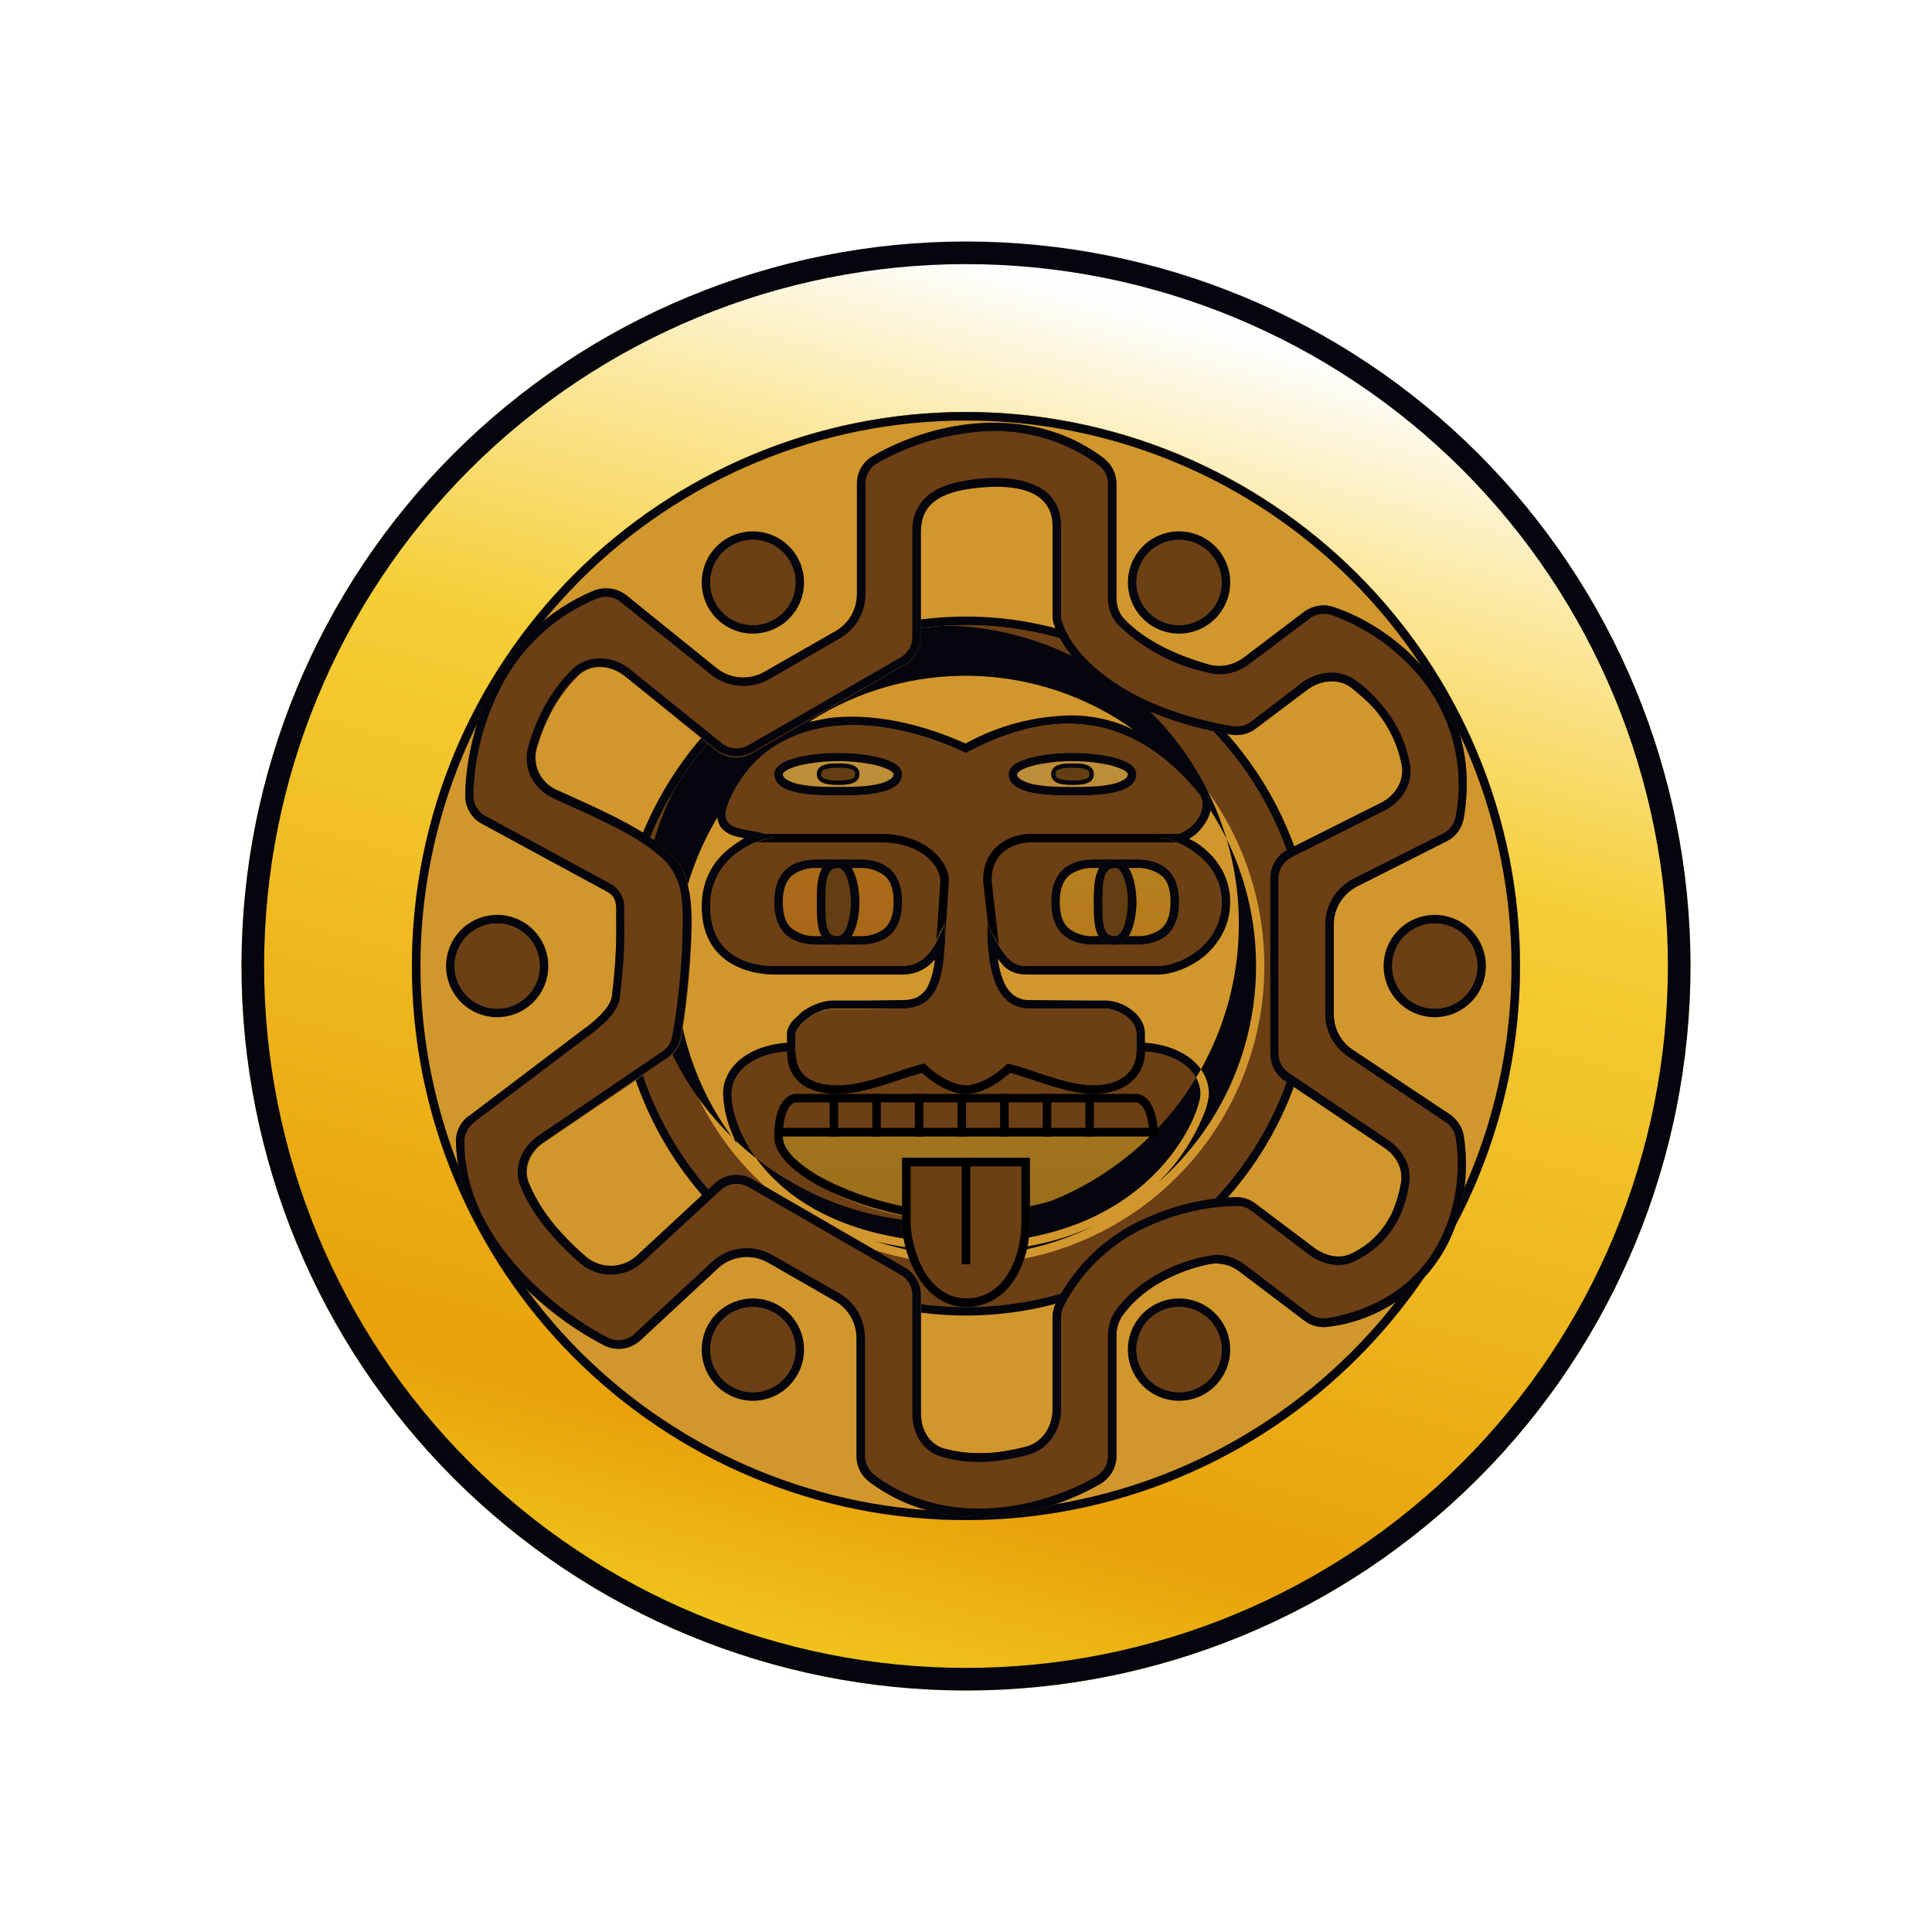 <svg width="24" height="24" viewBox="0 0 24 24" fill="none" xmlns="http://www.w3.org/2000/svg">
<rect x="0" y="0" width="24" height="24" fill="#333333" stroke="none"/>
<g clip-path="url(#clip0_328_20943)">
<path d="M24 0H0V24H24V0Z" fill="white"/>
<path d="M12 21C14.387 21 16.676 20.052 18.364 18.364C20.052 16.676 21 14.387 21 12C21 9.613 20.052 7.324 18.364 5.636C16.676 3.948 14.387 3 12 3C9.613 3 7.324 3.948 5.636 5.636C3.948 7.324 3 9.613 3 12C3 14.387 3.948 16.676 5.636 18.364C7.324 20.052 9.613 21 12 21Z" fill="url(#paint0_linear_328_20943)"/>
<path fill-rule="evenodd" clip-rule="evenodd" d="M12 20.719C14.312 20.719 16.53 19.801 18.166 18.166C19.801 16.53 20.719 14.312 20.719 12C20.719 9.687 19.801 7.47 18.166 5.834C16.53 4.199 14.312 3.281 12 3.281C9.687 3.281 7.47 4.199 5.834 5.834C4.199 7.47 3.281 9.687 3.281 12C3.281 14.312 4.199 16.53 5.834 18.166C7.47 19.801 9.687 20.719 12 20.719ZM12 21C14.387 21 16.676 20.052 18.364 18.364C20.052 16.676 21 14.387 21 12C21 9.613 20.052 7.324 18.364 5.636C16.676 3.948 14.387 3 12 3C9.613 3 7.324 3.948 5.636 5.636C3.948 7.324 3 9.613 3 12C3 14.387 3.948 16.676 5.636 18.364C7.324 20.052 9.613 21 12 21Z" fill="#05050D"/>
<path d="M12 18.883C15.801 18.883 18.882 15.802 18.882 12.001C18.882 8.199 15.801 5.118 12 5.118C8.199 5.118 5.117 8.199 5.117 12.001C5.117 15.802 8.199 18.883 12 18.883Z" fill="#6C3F15"/>
<path d="M14.383 14.118H9.618C9.618 14.383 10.412 15.177 12.001 15.177C13.271 15.177 14.383 14.383 14.383 14.118Z" fill="url(#paint1_linear_328_20943)"/>
<path fill-rule="evenodd" clip-rule="evenodd" d="M9.883 13.694C9.883 13.694 9.846 13.694 9.803 13.753C9.766 13.811 9.724 13.922 9.724 14.118C9.724 14.208 9.777 14.309 9.909 14.425C10.042 14.541 10.227 14.653 10.455 14.748C10.905 14.944 11.487 15.071 12.001 15.071C12.514 15.071 13.096 14.944 13.546 14.753C13.774 14.647 13.959 14.541 14.092 14.425C14.219 14.309 14.277 14.208 14.277 14.118C14.277 13.922 14.235 13.811 14.198 13.753C14.155 13.7 14.124 13.694 14.118 13.694H9.883ZM9.883 13.589C9.793 13.589 9.618 13.694 9.618 14.118C9.618 14.647 10.942 15.177 12.001 15.177C13.059 15.177 14.383 14.647 14.383 14.118C14.383 13.694 14.208 13.589 14.118 13.589H9.883Z" fill="black"/>
<path d="M9.618 9.617C9.618 9.405 10.148 9.352 10.412 9.352C10.677 9.352 11.206 9.405 11.206 9.617C11.206 9.882 10.677 9.882 10.412 9.882C10.148 9.882 9.618 9.882 9.618 9.617Z" fill="url(#paint2_linear_328_20943)"/>
<path fill-rule="evenodd" clip-rule="evenodd" d="M9.724 9.617C9.724 9.638 9.735 9.659 9.766 9.681C9.818 9.712 9.876 9.734 9.936 9.744C10.095 9.776 10.28 9.776 10.412 9.776C10.545 9.776 10.73 9.776 10.889 9.744C10.949 9.734 11.006 9.712 11.058 9.681C11.09 9.659 11.101 9.638 11.101 9.617C11.101 9.617 11.101 9.601 11.064 9.575C11.021 9.548 10.958 9.527 10.884 9.506C10.573 9.438 10.252 9.438 9.941 9.506C9.862 9.527 9.803 9.548 9.761 9.575C9.724 9.601 9.724 9.617 9.724 9.617ZM10.412 9.352C10.148 9.352 9.618 9.405 9.618 9.617C9.618 9.882 10.148 9.882 10.412 9.882C10.677 9.882 11.206 9.882 11.206 9.617C11.206 9.405 10.677 9.352 10.412 9.352Z" fill="#05050D"/>
<path d="M10.147 9.616C10.147 9.484 10.322 9.484 10.412 9.484C10.502 9.484 10.676 9.484 10.676 9.616C10.676 9.749 10.502 9.749 10.412 9.749C10.322 9.749 10.147 9.749 10.147 9.616Z" fill="#633E12"/>
<path fill-rule="evenodd" clip-rule="evenodd" d="M10.216 9.574C10.205 9.585 10.2 9.595 10.2 9.616C10.2 9.638 10.205 9.648 10.216 9.659C10.23 9.67 10.246 9.677 10.264 9.68C10.306 9.696 10.369 9.696 10.412 9.696C10.459 9.696 10.518 9.696 10.56 9.68C10.579 9.678 10.598 9.671 10.613 9.659L10.623 9.616C10.623 9.595 10.618 9.585 10.607 9.574C10.594 9.563 10.577 9.556 10.56 9.553C10.518 9.537 10.454 9.537 10.412 9.537C10.364 9.537 10.306 9.537 10.264 9.553C10.244 9.555 10.226 9.562 10.21 9.574H10.216ZM10.412 9.484C10.322 9.484 10.147 9.484 10.147 9.616C10.147 9.749 10.322 9.749 10.412 9.749C10.502 9.749 10.676 9.749 10.676 9.616C10.676 9.484 10.502 9.484 10.412 9.484Z" fill="#05050D"/>
<path d="M12.529 9.617C12.529 9.405 13.058 9.352 13.323 9.352C13.588 9.352 14.117 9.405 14.117 9.617C14.117 9.882 13.588 9.882 13.323 9.882C13.058 9.882 12.529 9.882 12.529 9.617Z" fill="url(#paint3_linear_328_20943)"/>
<path fill-rule="evenodd" clip-rule="evenodd" d="M12.635 9.617C12.635 9.638 12.645 9.659 12.677 9.681C12.729 9.712 12.786 9.734 12.846 9.744C13.005 9.776 13.191 9.776 13.323 9.776C13.455 9.776 13.641 9.776 13.799 9.744C13.859 9.734 13.917 9.712 13.969 9.681C14.001 9.659 14.011 9.638 14.011 9.617C14.011 9.617 14.011 9.601 13.974 9.575C13.932 9.548 13.868 9.527 13.794 9.506C13.484 9.438 13.162 9.438 12.852 9.506C12.772 9.527 12.714 9.548 12.672 9.575C12.635 9.601 12.635 9.617 12.635 9.617ZM13.323 9.352C13.058 9.352 12.529 9.405 12.529 9.617C12.529 9.882 13.058 9.882 13.323 9.882C13.588 9.882 14.117 9.882 14.117 9.617C14.117 9.405 13.588 9.352 13.323 9.352Z" fill="#05050D"/>
<path d="M13.059 9.616C13.059 9.484 13.234 9.484 13.324 9.484C13.414 9.484 13.588 9.484 13.588 9.616C13.588 9.749 13.414 9.749 13.324 9.749C13.234 9.749 13.059 9.749 13.059 9.616Z" fill="#633E12"/>
<path fill-rule="evenodd" clip-rule="evenodd" d="M13.128 9.574C13.117 9.585 13.112 9.595 13.112 9.616C13.112 9.638 13.117 9.648 13.128 9.659C13.142 9.67 13.158 9.677 13.175 9.68C13.218 9.696 13.281 9.696 13.324 9.696C13.371 9.696 13.43 9.696 13.472 9.68C13.491 9.678 13.51 9.671 13.525 9.659L13.536 9.616C13.536 9.595 13.53 9.585 13.52 9.574C13.506 9.563 13.489 9.556 13.472 9.553C13.43 9.537 13.366 9.537 13.324 9.537C13.276 9.537 13.218 9.537 13.175 9.553C13.156 9.555 13.138 9.562 13.123 9.574H13.128ZM13.324 9.484C13.234 9.484 13.059 9.484 13.059 9.616C13.059 9.749 13.234 9.749 13.324 9.749C13.414 9.749 13.588 9.749 13.588 9.616C13.588 9.484 13.414 9.484 13.324 9.484Z" fill="#05050D"/>
<path d="M10.941 10.464H9.353V10.359H10.941C11.487 10.359 11.788 10.692 11.788 10.941L11.735 11.735H11.63L11.682 10.941C11.682 10.766 11.455 10.464 10.941 10.464ZM12.434 10.475C12.556 10.385 12.699 10.359 12.794 10.359H14.647V10.464H12.794C12.715 10.464 12.593 10.491 12.493 10.56C12.397 10.629 12.318 10.745 12.318 10.941L12.424 11.873H12.318L12.212 10.941C12.212 10.713 12.307 10.565 12.434 10.475Z" fill="black"/>
<path d="M12 15.706C12.983 15.706 13.925 15.316 14.62 14.621C15.315 13.926 15.706 12.983 15.706 12C15.706 11.017 15.315 10.075 14.62 9.38C13.925 8.685 12.983 8.294 12 8.294C11.017 8.294 10.074 8.685 9.379 9.38C8.684 10.075 8.294 11.017 8.294 12C8.294 12.983 8.684 13.926 9.379 14.621C10.074 15.316 11.017 15.706 12 15.706ZM12 9.353C12.667 9.004 13.853 8.559 14.912 9.883C15.007 10.057 14.837 10.412 14.382 10.412C14.647 10.412 15.176 10.682 15.176 11.206C15.176 11.73 14.668 12 14.382 12H12.794C12.603 12 12.529 12 12.265 11.471C12.265 12 12.339 12.53 12.794 12.53H13.747C13.842 12.53 14.117 12.636 14.117 12.847V13.059C14.647 13.059 14.912 13.324 14.912 13.588C14.912 13.853 14.282 15.441 12 15.441C9.718 15.441 9.088 14.118 9.088 13.588C9.088 13.324 9.353 13.059 9.882 13.059V12.842C9.882 12.752 10.126 12.535 10.353 12.535H10.735L11.206 12.53C11.682 12.53 11.735 12.096 11.735 11.471L11.682 11.577C11.603 11.762 11.497 12 11.206 12H9.617C9.332 12 8.823 11.889 8.823 11.259C8.823 10.634 9.427 10.412 9.617 10.412C9.527 10.359 9.416 10.338 9.31 10.317C9.088 10.28 8.908 10.243 9.088 9.883C9.617 8.824 10.856 8.829 12 9.353Z" fill="#D2972C"/>
<path fill-rule="evenodd" clip-rule="evenodd" d="M14.911 9.882C13.852 8.559 12.666 9.004 11.999 9.353C11.2 8.982 10.353 8.876 9.734 9.205C9.469 9.342 9.246 9.565 9.088 9.882C8.908 10.242 9.088 10.279 9.31 10.316L9.426 10.338C9.49 10.353 9.559 10.375 9.617 10.412C9.575 10.412 9.506 10.422 9.426 10.449C9.178 10.539 8.823 10.777 8.823 11.259C8.823 11.889 9.331 12 9.617 12H11.205C11.433 12 11.549 11.852 11.629 11.704C11.668 11.628 11.704 11.55 11.735 11.471C11.736 11.557 11.736 11.643 11.735 11.73C11.714 12.212 11.613 12.529 11.205 12.529H10.353C10.125 12.529 9.882 12.752 9.882 12.842V13.059C9.352 13.059 9.088 13.324 9.088 13.588C9.088 14.118 9.718 15.441 11.999 15.441C14.281 15.441 14.911 13.853 14.911 13.588C14.911 13.324 14.646 13.059 14.117 13.059V12.847C14.117 12.635 13.842 12.529 13.746 12.529H12.793C12.407 12.529 12.296 12.148 12.269 11.709C12.265 11.629 12.264 11.55 12.264 11.471L12.37 11.682C12.555 12 12.635 12 12.793 12H14.382C14.668 12 15.176 11.73 15.176 11.206C15.176 10.83 14.901 10.586 14.646 10.475C14.563 10.437 14.473 10.416 14.382 10.412C14.488 10.412 14.578 10.391 14.646 10.359C14.901 10.258 14.985 10.02 14.911 9.882ZM14.774 10.417C14.842 10.38 14.895 10.332 14.932 10.279C14.985 10.216 15.022 10.142 15.038 10.068C15.499 10.789 15.688 11.651 15.568 12.499C15.449 13.347 15.03 14.124 14.387 14.689C14.65 14.431 14.852 14.119 14.98 13.774C15.001 13.705 15.017 13.636 15.017 13.588C15.017 13.26 14.715 12.99 14.223 12.953V12.847C14.223 12.688 14.117 12.582 14.027 12.524C13.944 12.468 13.847 12.435 13.746 12.429H13.577L12.793 12.423C12.717 12.427 12.642 12.402 12.582 12.355C12.523 12.302 12.479 12.234 12.455 12.159C12.428 12.09 12.407 12 12.396 11.91C12.428 11.952 12.455 11.989 12.486 12.016C12.592 12.106 12.698 12.106 12.788 12.106H14.382C14.551 12.106 14.774 12.026 14.954 11.884C15.133 11.73 15.282 11.508 15.282 11.206C15.282 10.904 15.128 10.676 14.943 10.528C14.89 10.486 14.837 10.449 14.774 10.422V10.417ZM13.598 15.224C13.18 15.42 12.656 15.547 11.999 15.547C11.627 15.55 11.256 15.509 10.893 15.425C11.787 15.714 12.757 15.641 13.598 15.224ZM9.156 14.208C9.051 14.018 8.991 13.806 8.982 13.588C8.982 13.26 9.284 12.99 9.776 12.953V12.842C9.776 12.805 9.787 12.778 9.797 12.757C9.809 12.733 9.823 12.71 9.839 12.688L9.967 12.566C10.067 12.498 10.205 12.429 10.353 12.429H10.734L11.205 12.423C11.311 12.423 11.38 12.402 11.428 12.365C11.481 12.328 11.523 12.275 11.549 12.196C11.581 12.122 11.602 12.026 11.613 11.921L11.602 11.931C11.553 11.988 11.492 12.033 11.423 12.063C11.355 12.093 11.28 12.108 11.205 12.106H9.617C9.464 12.106 9.246 12.074 9.056 11.952C8.86 11.825 8.717 11.608 8.717 11.259C8.717 10.904 8.886 10.666 9.088 10.518C9.141 10.475 9.194 10.444 9.246 10.412C9.205 10.405 9.165 10.396 9.125 10.385C9.064 10.369 9.009 10.336 8.966 10.29C8.934 10.251 8.916 10.203 8.913 10.152C8.538 10.774 8.361 11.494 8.405 12.218C8.448 12.942 8.71 13.636 9.156 14.208ZM10.062 8.966L10.3 8.919C10.829 8.855 11.428 8.982 11.994 9.236C12.398 9.013 12.851 8.893 13.312 8.887C13.561 8.887 13.826 8.94 14.085 9.067C13.502 8.649 12.807 8.415 12.09 8.396C11.372 8.377 10.666 8.574 10.062 8.961V8.966ZM14.996 9.814L15.001 9.824C15.439 10.703 15.51 11.721 15.198 12.652C14.886 13.584 14.217 14.354 13.339 14.792C12.46 15.231 11.443 15.302 10.511 14.992C9.579 14.68 8.809 14.012 8.369 13.133C7.93 12.255 7.857 11.238 8.168 10.306C8.478 9.374 9.146 8.603 10.024 8.163C10.902 7.723 11.919 7.65 12.851 7.959C13.784 8.269 14.555 8.936 14.996 9.814Z" fill="#05050D"/>
<path fill-rule="evenodd" clip-rule="evenodd" d="M12 16.236C13.123 16.236 14.2 15.79 14.994 14.995C15.789 14.201 16.235 13.124 16.235 12.001C16.235 10.877 15.789 9.8 14.994 9.006C14.2 8.211 13.123 7.765 12 7.765C10.876 7.765 9.799 8.211 9.005 9.006C8.21 9.8 7.764 10.877 7.764 12.001C7.764 13.124 8.21 14.201 9.005 14.995C9.799 15.79 10.876 16.236 12 16.236ZM12 18.883C13.825 18.883 15.575 18.158 16.866 16.867C18.157 15.576 18.882 13.826 18.882 12.001C18.882 10.175 18.157 8.425 16.866 7.134C15.575 5.843 13.825 5.118 12 5.118C10.174 5.118 8.424 5.843 7.133 7.134C5.842 8.425 5.117 10.175 5.117 12.001C5.117 13.826 5.842 15.576 7.133 16.867C8.424 18.158 10.174 18.883 12 18.883ZM9.882 7.236C9.882 7.376 9.826 7.511 9.727 7.61C9.628 7.709 9.493 7.765 9.352 7.765C9.212 7.765 9.077 7.709 8.978 7.61C8.879 7.511 8.823 7.376 8.823 7.236C8.823 7.095 8.879 6.961 8.978 6.861C9.077 6.762 9.212 6.706 9.352 6.706C9.493 6.706 9.628 6.762 9.727 6.861C9.826 6.961 9.882 7.095 9.882 7.236ZM14.647 7.765C14.787 7.765 14.922 7.709 15.021 7.61C15.12 7.511 15.176 7.376 15.176 7.236C15.176 7.095 15.12 6.961 15.021 6.861C14.922 6.762 14.787 6.706 14.647 6.706C14.506 6.706 14.371 6.762 14.272 6.861C14.173 6.961 14.117 7.095 14.117 7.236C14.117 7.376 14.173 7.511 14.272 7.61C14.371 7.709 14.506 7.765 14.647 7.765ZM18.352 12.001C18.352 12.141 18.297 12.275 18.197 12.375C18.098 12.474 17.963 12.53 17.823 12.53C17.683 12.53 17.548 12.474 17.449 12.375C17.349 12.275 17.294 12.141 17.294 12.001C17.294 11.86 17.349 11.726 17.449 11.626C17.548 11.527 17.683 11.471 17.823 11.471C17.963 11.471 18.098 11.527 18.197 11.626C18.297 11.726 18.352 11.86 18.352 12.001ZM6.176 12.53C6.316 12.53 6.451 12.474 6.55 12.375C6.65 12.275 6.705 12.141 6.705 12.001C6.705 11.86 6.65 11.726 6.55 11.626C6.451 11.527 6.316 11.471 6.176 11.471C6.036 11.471 5.901 11.527 5.802 11.626C5.702 11.726 5.647 11.86 5.647 12.001C5.647 12.141 5.702 12.275 5.802 12.375C5.901 12.474 6.036 12.53 6.176 12.53ZM9.882 16.765C9.882 16.906 9.826 17.04 9.727 17.14C9.628 17.239 9.493 17.295 9.352 17.295C9.212 17.295 9.077 17.239 8.978 17.14C8.879 17.04 8.823 16.906 8.823 16.765C8.823 16.625 8.879 16.49 8.978 16.391C9.077 16.292 9.212 16.236 9.352 16.236C9.493 16.236 9.628 16.292 9.727 16.391C9.826 16.49 9.882 16.625 9.882 16.765ZM14.647 17.295C14.787 17.295 14.922 17.239 15.021 17.14C15.12 17.04 15.176 16.906 15.176 16.765C15.176 16.625 15.12 16.49 15.021 16.391C14.922 16.292 14.787 16.236 14.647 16.236C14.506 16.236 14.371 16.292 14.272 16.391C14.173 16.49 14.117 16.625 14.117 16.765C14.117 16.906 14.173 17.04 14.272 17.14C14.371 17.239 14.506 17.295 14.647 17.295Z" fill="#D2972C"/>
<path fill-rule="evenodd" clip-rule="evenodd" d="M16.341 12.001C16.341 12.571 16.228 13.135 16.01 13.662C15.792 14.188 15.472 14.667 15.069 15.07C14.666 15.473 14.188 15.793 13.661 16.011C13.134 16.229 12.57 16.342 12 16.342C11.429 16.342 10.865 16.229 10.338 16.011C9.811 15.793 9.333 15.473 8.93 15.07C8.527 14.667 8.207 14.188 7.989 13.662C7.771 13.135 7.658 12.571 7.658 12.001C7.658 10.849 8.116 9.745 8.93 8.931C9.744 8.117 10.848 7.659 12 7.659C13.151 7.659 14.255 8.117 15.069 8.931C15.883 9.745 16.341 10.849 16.341 12.001ZM12 18.777C13.797 18.777 15.52 18.063 16.791 16.792C18.062 15.521 18.776 13.798 18.776 12.001C18.776 10.203 18.062 8.48 16.791 7.209C15.52 5.938 13.797 5.224 12 5.224C10.202 5.224 8.479 5.938 7.208 7.209C5.937 8.48 5.223 10.203 5.223 12.001C5.223 13.798 5.937 15.521 7.208 16.792C8.479 18.063 10.202 18.777 12 18.777ZM9.988 7.236C9.988 7.404 9.921 7.566 9.802 7.685C9.683 7.804 9.521 7.871 9.352 7.871C9.184 7.871 9.022 7.804 8.903 7.685C8.784 7.566 8.717 7.404 8.717 7.236C8.717 7.067 8.784 6.906 8.903 6.787C9.022 6.667 9.184 6.601 9.352 6.601C9.521 6.601 9.683 6.667 9.802 6.787C9.921 6.906 9.988 7.067 9.988 7.236ZM15.282 7.236C15.282 7.404 15.215 7.566 15.096 7.685C14.977 7.804 14.815 7.871 14.647 7.871C14.478 7.871 14.316 7.804 14.197 7.685C14.078 7.566 14.011 7.404 14.011 7.236C14.011 7.067 14.078 6.906 14.197 6.787C14.316 6.667 14.478 6.601 14.647 6.601C14.815 6.601 14.977 6.667 15.096 6.787C15.215 6.906 15.282 7.067 15.282 7.236ZM18.458 12.001C18.458 12.169 18.392 12.331 18.272 12.45C18.153 12.569 17.992 12.636 17.823 12.636C17.655 12.636 17.493 12.569 17.374 12.45C17.255 12.331 17.188 12.169 17.188 12.001C17.188 11.832 17.255 11.671 17.374 11.551C17.493 11.432 17.655 11.365 17.823 11.365C17.992 11.365 18.153 11.432 18.272 11.551C18.392 11.671 18.458 11.832 18.458 12.001ZM6.811 12.001C6.811 12.169 6.744 12.331 6.625 12.45C6.506 12.569 6.344 12.636 6.176 12.636C6.008 12.636 5.846 12.569 5.727 12.45C5.608 12.331 5.541 12.169 5.541 12.001C5.541 11.832 5.608 11.671 5.727 11.551C5.846 11.432 6.008 11.365 6.176 11.365C6.344 11.365 6.506 11.432 6.625 11.551C6.744 11.671 6.811 11.832 6.811 12.001ZM9.988 16.765C9.988 16.934 9.921 17.095 9.802 17.215C9.683 17.334 9.521 17.401 9.352 17.401C9.184 17.401 9.022 17.334 8.903 17.215C8.784 17.095 8.717 16.934 8.717 16.765C8.717 16.597 8.784 16.435 8.903 16.316C9.022 16.197 9.184 16.13 9.352 16.13C9.521 16.13 9.683 16.197 9.802 16.316C9.921 16.435 9.988 16.597 9.988 16.765ZM15.282 16.765C15.282 16.934 15.215 17.095 15.096 17.215C14.977 17.334 14.815 17.401 14.647 17.401C14.478 17.401 14.316 17.334 14.197 17.215C14.078 17.095 14.011 16.934 14.011 16.765C14.011 16.597 14.078 16.435 14.197 16.316C14.316 16.197 14.478 16.13 14.647 16.13C14.815 16.13 14.977 16.197 15.096 16.316C15.215 16.435 15.282 16.597 15.282 16.765ZM16.235 12.001C16.235 13.124 15.789 14.201 14.994 14.995C14.2 15.79 13.123 16.236 12 16.236C10.876 16.236 9.799 15.79 9.005 14.995C8.21 14.201 7.764 13.124 7.764 12.001C7.764 10.877 8.21 9.8 9.005 9.006C9.799 8.211 10.876 7.765 12 7.765C13.123 7.765 14.2 8.211 14.994 9.006C15.789 9.8 16.235 10.877 16.235 12.001ZM18.882 12.001C18.882 13.826 18.157 15.576 16.866 16.867C15.575 18.158 13.825 18.883 12 18.883C10.174 18.883 8.424 18.158 7.133 16.867C5.842 15.576 5.117 13.826 5.117 12.001C5.117 10.175 5.842 8.425 7.133 7.134C8.424 5.843 10.174 5.118 12 5.118C13.825 5.118 15.575 5.843 16.866 7.134C18.157 8.425 18.882 10.175 18.882 12.001ZM9.352 7.765C9.493 7.765 9.628 7.709 9.727 7.61C9.826 7.511 9.882 7.376 9.882 7.236C9.882 7.095 9.826 6.961 9.727 6.861C9.628 6.762 9.493 6.706 9.352 6.706C9.212 6.706 9.077 6.762 8.978 6.861C8.879 6.961 8.823 7.095 8.823 7.236C8.823 7.376 8.879 7.511 8.978 7.61C9.077 7.709 9.212 7.765 9.352 7.765ZM15.176 7.236C15.176 7.376 15.12 7.511 15.021 7.61C14.922 7.709 14.787 7.765 14.647 7.765C14.506 7.765 14.371 7.709 14.272 7.61C14.173 7.511 14.117 7.376 14.117 7.236C14.117 7.095 14.173 6.961 14.272 6.861C14.371 6.762 14.506 6.706 14.647 6.706C14.787 6.706 14.922 6.762 15.021 6.861C15.12 6.961 15.176 7.095 15.176 7.236ZM17.823 12.53C17.963 12.53 18.098 12.474 18.197 12.375C18.297 12.275 18.352 12.141 18.352 12.001C18.352 11.86 18.297 11.726 18.197 11.626C18.098 11.527 17.963 11.471 17.823 11.471C17.683 11.471 17.548 11.527 17.449 11.626C17.349 11.726 17.294 11.86 17.294 12.001C17.294 12.141 17.349 12.275 17.449 12.375C17.548 12.474 17.683 12.53 17.823 12.53ZM6.705 12.001C6.705 12.141 6.65 12.275 6.55 12.375C6.451 12.474 6.316 12.53 6.176 12.53C6.036 12.53 5.901 12.474 5.802 12.375C5.702 12.275 5.647 12.141 5.647 12.001C5.647 11.86 5.702 11.726 5.802 11.626C5.901 11.527 6.036 11.471 6.176 11.471C6.316 11.471 6.451 11.527 6.55 11.626C6.65 11.726 6.705 11.86 6.705 12.001ZM9.352 17.295C9.493 17.295 9.628 17.239 9.727 17.14C9.826 17.04 9.882 16.906 9.882 16.765C9.882 16.625 9.826 16.49 9.727 16.391C9.628 16.292 9.493 16.236 9.352 16.236C9.212 16.236 9.077 16.292 8.978 16.391C8.879 16.49 8.823 16.625 8.823 16.765C8.823 16.906 8.879 17.04 8.978 17.14C9.077 17.239 9.212 17.295 9.352 17.295ZM15.176 16.765C15.176 16.906 15.12 17.04 15.021 17.14C14.922 17.239 14.787 17.295 14.647 17.295C14.506 17.295 14.371 17.239 14.272 17.14C14.173 17.04 14.117 16.906 14.117 16.765C14.117 16.625 14.173 16.49 14.272 16.391C14.371 16.292 14.506 16.236 14.647 16.236C14.787 16.236 14.922 16.292 15.021 16.391C15.12 16.49 15.176 16.625 15.176 16.765Z" fill="#05050D"/>
<path d="M11.439 6.591V7.914C11.439 8.057 11.36 8.19 11.238 8.258L9.348 9.354C9.278 9.395 9.198 9.414 9.118 9.409C9.037 9.403 8.961 9.373 8.898 9.323L7.765 8.401C7.59 8.264 7.347 8.243 7.188 8.391C7.029 8.55 6.902 8.73 6.812 8.92C6.748 9.053 6.706 9.18 6.669 9.301C6.611 9.513 6.722 9.725 6.918 9.82C7.415 10.048 8.008 10.281 8.352 10.63C8.628 10.905 8.601 11.409 8.585 11.758C8.566 12.136 8.526 12.512 8.464 12.886C8.455 12.939 8.435 12.99 8.406 13.035C8.377 13.081 8.339 13.12 8.294 13.15L6.759 14.193C6.59 14.304 6.494 14.511 6.574 14.701C6.658 14.918 6.801 15.125 6.971 15.31C7.072 15.424 7.182 15.53 7.299 15.628C7.391 15.701 7.506 15.738 7.624 15.731C7.741 15.724 7.852 15.674 7.934 15.591L8.887 14.707C9.009 14.59 9.205 14.569 9.353 14.654L11.243 15.744C11.365 15.813 11.444 15.945 11.444 16.088V17.566C11.444 17.756 11.545 17.941 11.73 17.994C11.942 18.052 12.154 18.063 12.376 18.042C12.508 18.026 12.641 18 12.757 17.968C12.958 17.91 13.075 17.714 13.075 17.507V16.358C13.075 16.3 13.096 16.237 13.123 16.184C13.363 15.71 13.762 15.335 14.25 15.125C14.601 14.965 14.982 14.879 15.367 14.871C15.452 14.871 15.537 14.902 15.605 14.956L16.336 15.506C16.468 15.601 16.638 15.644 16.786 15.575C17.046 15.453 17.194 15.268 17.289 15.083C17.352 14.95 17.395 14.807 17.411 14.675C17.432 14.505 17.342 14.352 17.199 14.251L15.955 13.42C15.901 13.384 15.857 13.335 15.827 13.278C15.796 13.22 15.78 13.157 15.78 13.092V10.911C15.78 10.762 15.865 10.625 15.997 10.556L17.157 9.974C17.326 9.889 17.442 9.72 17.421 9.529C17.374 9.248 17.252 9.021 17.104 8.841C17.003 8.719 16.892 8.624 16.786 8.539C16.627 8.423 16.405 8.444 16.246 8.566L15.611 9.047C15.568 9.081 15.518 9.105 15.466 9.119C15.413 9.133 15.358 9.135 15.304 9.127C13.927 8.894 13.255 8.227 13.101 7.766C13.088 7.727 13.081 7.686 13.08 7.644V6.533C13.08 6.04 12.514 6.019 12.148 6.056C11.82 6.093 11.444 6.188 11.444 6.591H11.439ZM12.058 5.267C12.572 5.214 13.175 5.288 13.71 5.691C13.811 5.77 13.869 5.887 13.869 6.008V7.417C13.869 7.512 13.89 7.602 13.954 7.676C14.102 7.84 14.42 8.089 15.028 8.258C15.177 8.296 15.33 8.258 15.452 8.168L16.204 7.597C16.31 7.523 16.447 7.496 16.574 7.544C16.897 7.65 17.358 7.904 17.707 8.327C18.073 8.767 18.316 9.381 18.184 10.159C18.174 10.221 18.149 10.279 18.113 10.33C18.076 10.381 18.028 10.422 17.972 10.45L16.86 11.011C16.773 11.056 16.7 11.123 16.648 11.206C16.596 11.289 16.569 11.385 16.569 11.483V12.594C16.568 12.682 16.589 12.768 16.629 12.846C16.67 12.924 16.729 12.99 16.802 13.039L18.019 13.849C18.104 13.912 18.168 14.008 18.184 14.114C18.237 14.453 18.226 14.961 17.993 15.432C17.852 15.715 17.642 15.959 17.384 16.142C17.125 16.325 16.825 16.441 16.511 16.48C16.457 16.489 16.402 16.488 16.349 16.475C16.297 16.462 16.247 16.439 16.204 16.406L15.399 15.797C15.348 15.757 15.29 15.727 15.226 15.711C15.164 15.694 15.098 15.691 15.034 15.702C14.896 15.729 14.732 15.776 14.573 15.85C14.335 15.956 14.113 16.115 13.948 16.337C13.894 16.415 13.866 16.508 13.869 16.602V18.09C13.869 18.227 13.795 18.354 13.678 18.428C13.408 18.587 12.964 18.778 12.456 18.831C11.942 18.884 11.333 18.81 10.798 18.407C10.749 18.37 10.709 18.322 10.681 18.267C10.654 18.212 10.64 18.151 10.64 18.09V16.623C10.64 16.53 10.616 16.438 10.569 16.357C10.523 16.276 10.456 16.209 10.375 16.163L9.544 15.686C9.446 15.629 9.332 15.605 9.22 15.618C9.108 15.63 9.002 15.678 8.919 15.755L7.95 16.655C7.891 16.708 7.816 16.742 7.737 16.753C7.657 16.763 7.577 16.749 7.505 16.713C7.079 16.491 6.696 16.195 6.373 15.84C5.939 15.394 5.686 14.804 5.663 14.183C5.663 14.05 5.727 13.923 5.838 13.854L7.235 12.796C7.357 12.711 7.58 12.531 7.601 12.377C7.633 12.081 7.664 11.774 7.654 11.472C7.654 11.313 7.685 11.154 7.548 11.08L5.986 10.233C5.923 10.199 5.871 10.148 5.835 10.087C5.798 10.025 5.779 9.955 5.78 9.884C5.78 9.561 5.859 9.063 6.087 8.581C6.344 8.018 6.806 7.573 7.378 7.337C7.511 7.284 7.664 7.306 7.775 7.39L8.903 8.301C8.987 8.368 9.089 8.407 9.196 8.415C9.302 8.422 9.409 8.397 9.501 8.343L10.38 7.84C10.461 7.794 10.528 7.726 10.574 7.646C10.621 7.565 10.645 7.473 10.645 7.38V6.008C10.645 5.871 10.714 5.744 10.835 5.67C11.1 5.511 11.55 5.32 12.053 5.267H12.058Z" fill="#6C3F15"/>
<path fill-rule="evenodd" clip-rule="evenodd" d="M5.896 13.939C5.856 13.966 5.824 14.002 5.802 14.045C5.78 14.087 5.768 14.135 5.769 14.183C5.769 14.823 6.087 15.368 6.457 15.771C6.77 16.115 7.141 16.402 7.553 16.618C7.659 16.671 7.791 16.655 7.881 16.57L8.845 15.675C8.945 15.583 9.071 15.524 9.207 15.509C9.342 15.494 9.479 15.523 9.597 15.591L10.428 16.067C10.629 16.184 10.745 16.395 10.745 16.623V18.09C10.745 18.18 10.793 18.264 10.862 18.323C11.37 18.704 11.947 18.778 12.44 18.725C12.932 18.672 13.366 18.492 13.62 18.338C13.71 18.285 13.763 18.19 13.763 18.09V16.602C13.763 16.496 13.79 16.374 13.858 16.279C14.038 16.035 14.282 15.866 14.531 15.75C14.7 15.675 14.864 15.628 15.012 15.601C15.177 15.564 15.341 15.617 15.468 15.713L16.267 16.321C16.331 16.369 16.41 16.385 16.489 16.374C17.231 16.247 17.675 15.845 17.898 15.384C18.12 14.934 18.136 14.453 18.083 14.135C18.077 14.095 18.062 14.057 18.04 14.024C18.018 13.99 17.99 13.961 17.956 13.939L16.744 13.124C16.657 13.065 16.586 12.987 16.537 12.894C16.488 12.802 16.463 12.699 16.463 12.594V11.483C16.463 11.244 16.601 11.022 16.812 10.916L17.924 10.355C17.965 10.335 18.001 10.305 18.029 10.268C18.057 10.231 18.075 10.188 18.083 10.143C18.141 9.836 18.131 9.521 18.052 9.218C17.973 8.916 17.828 8.635 17.628 8.396C17.338 8.051 16.962 7.79 16.537 7.639C16.493 7.624 16.446 7.621 16.4 7.628C16.354 7.635 16.31 7.654 16.273 7.681L15.521 8.248C15.373 8.359 15.182 8.407 15.002 8.354C14.575 8.264 14.183 8.053 13.874 7.745C13.798 7.653 13.759 7.536 13.763 7.417V6.008C13.763 5.963 13.752 5.919 13.732 5.878C13.712 5.838 13.683 5.803 13.646 5.776C13.192 5.443 12.627 5.299 12.069 5.373C11.576 5.426 11.148 5.606 10.888 5.76C10.846 5.786 10.811 5.823 10.787 5.866C10.763 5.91 10.751 5.959 10.751 6.008V7.385C10.751 7.607 10.629 7.819 10.433 7.93L9.554 8.438C9.327 8.566 9.041 8.544 8.84 8.386L7.712 7.48C7.672 7.447 7.624 7.425 7.573 7.417C7.522 7.408 7.469 7.414 7.421 7.433C6.869 7.658 6.424 8.086 6.177 8.629C5.99 9.021 5.889 9.449 5.88 9.884C5.88 9.99 5.938 10.09 6.034 10.138L7.595 10.985C7.701 11.048 7.738 11.144 7.754 11.229V11.472C7.765 11.779 7.733 12.091 7.701 12.393C7.692 12.45 7.671 12.504 7.638 12.552C7.606 12.605 7.569 12.647 7.532 12.684C7.447 12.764 7.357 12.838 7.294 12.88L5.891 13.939H5.896ZM7.235 12.796C7.357 12.711 7.58 12.531 7.601 12.377C7.644 12.049 7.662 11.718 7.654 11.387C7.659 11.26 7.664 11.144 7.548 11.08L5.986 10.233C5.923 10.199 5.871 10.148 5.835 10.087C5.798 10.025 5.779 9.955 5.78 9.884C5.78 9.561 5.859 9.063 6.087 8.581C6.344 8.018 6.806 7.573 7.378 7.337C7.511 7.284 7.664 7.306 7.775 7.39L8.903 8.301C8.987 8.368 9.089 8.407 9.196 8.415C9.302 8.422 9.409 8.397 9.501 8.343L10.38 7.84C10.461 7.794 10.528 7.726 10.574 7.646C10.621 7.565 10.645 7.473 10.645 7.38V6.008C10.645 5.871 10.714 5.744 10.835 5.67C11.1 5.511 11.55 5.32 12.053 5.267C12.572 5.214 13.175 5.288 13.71 5.691C13.811 5.77 13.869 5.887 13.869 6.008V7.417C13.869 7.512 13.89 7.602 13.954 7.676C14.102 7.84 14.42 8.089 15.028 8.258C15.177 8.296 15.33 8.258 15.452 8.168L16.204 7.597C16.31 7.523 16.447 7.496 16.574 7.544C16.897 7.65 17.358 7.904 17.707 8.327C18.073 8.767 18.316 9.381 18.184 10.159C18.174 10.221 18.149 10.279 18.113 10.33C18.076 10.381 18.028 10.422 17.972 10.45L16.86 11.011C16.773 11.056 16.7 11.123 16.648 11.206C16.596 11.289 16.569 11.385 16.569 11.483V12.594C16.568 12.682 16.589 12.768 16.629 12.846C16.67 12.924 16.729 12.99 16.802 13.039L18.019 13.849C18.104 13.912 18.168 14.008 18.184 14.114C18.237 14.453 18.226 14.961 17.993 15.432C17.852 15.715 17.642 15.959 17.384 16.142C17.125 16.325 16.825 16.441 16.511 16.48C16.457 16.489 16.402 16.488 16.349 16.475C16.297 16.462 16.247 16.439 16.204 16.406L15.399 15.797C15.348 15.757 15.29 15.727 15.226 15.711C15.164 15.694 15.098 15.691 15.034 15.702C14.896 15.729 14.732 15.776 14.573 15.85C14.335 15.956 14.113 16.115 13.948 16.337C13.894 16.415 13.866 16.508 13.869 16.602V18.09C13.869 18.227 13.795 18.354 13.678 18.428C13.408 18.587 12.964 18.778 12.456 18.831C11.942 18.884 11.333 18.81 10.798 18.407C10.749 18.37 10.709 18.322 10.681 18.267C10.654 18.212 10.64 18.151 10.64 18.09V16.623C10.64 16.53 10.616 16.438 10.569 16.357C10.523 16.276 10.456 16.209 10.375 16.163L9.544 15.686C9.446 15.629 9.332 15.605 9.22 15.618C9.108 15.63 9.002 15.678 8.919 15.755L7.95 16.655C7.891 16.708 7.816 16.742 7.737 16.753C7.657 16.763 7.577 16.749 7.505 16.713C7.079 16.491 6.696 16.195 6.373 15.84C5.939 15.394 5.686 14.804 5.663 14.183C5.663 14.05 5.727 13.923 5.838 13.854L7.235 12.796ZM11.333 7.914V6.591C11.333 6.474 11.36 6.374 11.412 6.289C11.465 6.204 11.534 6.141 11.614 6.093C11.773 6.003 11.963 5.971 12.133 5.95C12.318 5.929 12.572 5.924 12.778 5.998C12.884 6.03 12.99 6.088 13.064 6.178C13.138 6.273 13.181 6.39 13.181 6.533V7.644C13.181 7.676 13.181 7.708 13.197 7.734C13.329 8.147 13.959 8.793 15.314 9.021C15.394 9.031 15.473 9.016 15.537 8.968L16.172 8.481C16.363 8.338 16.638 8.301 16.844 8.454C16.961 8.539 17.077 8.645 17.178 8.772C17.337 8.963 17.469 9.211 17.517 9.513C17.554 9.762 17.395 9.968 17.199 10.069L16.04 10.651C15.944 10.704 15.881 10.8 15.881 10.916V13.087C15.881 13.193 15.934 13.277 16.013 13.33L17.252 14.167C17.416 14.278 17.538 14.474 17.506 14.691C17.49 14.834 17.448 14.982 17.379 15.13C17.273 15.331 17.114 15.533 16.823 15.67C16.633 15.76 16.421 15.702 16.267 15.591L15.537 15.035C15.486 14.999 15.424 14.98 15.362 14.982C15.097 14.982 14.695 15.04 14.293 15.22C13.826 15.419 13.444 15.775 13.213 16.226C13.192 16.267 13.181 16.312 13.181 16.358V17.507C13.181 17.751 13.038 17.994 12.784 18.069C12.657 18.105 12.519 18.132 12.381 18.148C12.154 18.174 11.921 18.164 11.693 18.095C11.45 18.026 11.333 17.788 11.333 17.566V16.083C11.333 15.982 11.28 15.887 11.185 15.834L9.295 14.744C9.241 14.713 9.178 14.701 9.116 14.708C9.054 14.716 8.996 14.743 8.951 14.786L7.998 15.665C7.897 15.765 7.762 15.825 7.619 15.833C7.477 15.841 7.337 15.796 7.225 15.707C7.104 15.606 6.991 15.496 6.886 15.379C6.711 15.188 6.563 14.972 6.468 14.744C6.362 14.495 6.494 14.236 6.695 14.103L8.231 13.06C8.3 13.012 8.342 12.944 8.352 12.864C8.405 12.584 8.458 12.15 8.474 11.752V11.726C8.48 11.557 8.49 11.361 8.469 11.181C8.458 11.005 8.39 10.837 8.273 10.704C8.114 10.546 7.892 10.403 7.638 10.275C7.463 10.185 7.283 10.101 7.103 10.021L6.87 9.915C6.632 9.804 6.484 9.54 6.563 9.275C6.595 9.148 6.648 9.01 6.711 8.878C6.807 8.677 6.939 8.481 7.114 8.311C7.32 8.116 7.627 8.153 7.823 8.311L8.967 9.233C9.062 9.307 9.189 9.317 9.295 9.259L11.185 8.168C11.275 8.116 11.333 8.02 11.333 7.914ZM11.439 7.914V6.591C11.439 6.188 11.815 6.093 12.143 6.061C12.514 6.019 13.075 6.04 13.075 6.538V7.644C13.075 7.687 13.08 7.729 13.096 7.766C13.249 8.232 13.917 8.894 15.298 9.127C15.404 9.143 15.51 9.116 15.6 9.047L16.235 8.571C16.399 8.449 16.616 8.423 16.781 8.539C16.887 8.624 16.998 8.719 17.098 8.835C17.247 9.021 17.368 9.248 17.416 9.529C17.437 9.72 17.321 9.889 17.151 9.974L15.992 10.556C15.927 10.59 15.874 10.641 15.836 10.704C15.799 10.766 15.78 10.838 15.78 10.911V13.092C15.78 13.224 15.844 13.346 15.95 13.42L17.194 14.257C17.337 14.352 17.427 14.505 17.405 14.68C17.384 14.807 17.347 14.945 17.284 15.083C17.188 15.268 17.04 15.453 16.781 15.575C16.633 15.644 16.463 15.601 16.331 15.506L15.6 14.956C15.532 14.902 15.448 14.872 15.362 14.871C15.087 14.871 14.663 14.94 14.25 15.125C13.76 15.334 13.359 15.709 13.117 16.184C13.09 16.238 13.075 16.298 13.075 16.358V17.507C13.075 17.719 12.953 17.91 12.757 17.968C12.636 18 12.503 18.026 12.371 18.042C12.154 18.063 11.931 18.052 11.725 17.994C11.54 17.941 11.439 17.756 11.439 17.566V16.083C11.438 16.014 11.419 15.946 11.383 15.887C11.348 15.828 11.298 15.778 11.238 15.744L9.348 14.648C9.274 14.605 9.188 14.587 9.103 14.597C9.019 14.606 8.939 14.643 8.877 14.701L7.924 15.585C7.841 15.667 7.732 15.716 7.616 15.723C7.5 15.73 7.385 15.694 7.294 15.623C7.177 15.525 7.067 15.418 6.965 15.305C6.799 15.126 6.665 14.92 6.568 14.696C6.489 14.505 6.584 14.299 6.754 14.188L8.289 13.14C8.379 13.082 8.443 12.981 8.458 12.875C8.521 12.493 8.562 12.107 8.58 11.721C8.596 11.377 8.617 10.895 8.347 10.625C8.056 10.329 7.585 10.117 7.145 9.915L6.912 9.81C6.817 9.768 6.739 9.693 6.693 9.599C6.648 9.505 6.637 9.397 6.664 9.296C6.695 9.174 6.743 9.047 6.807 8.92C6.897 8.724 7.018 8.539 7.183 8.386C7.341 8.232 7.585 8.258 7.76 8.396L8.898 9.312C9.03 9.413 9.205 9.423 9.348 9.344L11.238 8.253C11.299 8.219 11.349 8.169 11.385 8.108C11.42 8.048 11.439 7.979 11.439 7.909V7.914Z" fill="#05050D"/>
<path d="M9.618 11.206C9.618 10.782 9.883 10.676 10.148 10.676H10.677C10.942 10.676 11.206 10.782 11.206 11.206C11.206 11.629 10.942 11.735 10.677 11.735H10.148C9.883 11.735 9.618 11.629 9.618 11.206Z" fill="url(#paint4_linear_328_20943)"/>
<path fill-rule="evenodd" clip-rule="evenodd" d="M9.851 10.867C9.782 10.92 9.724 11.015 9.724 11.206C9.724 11.396 9.777 11.492 9.851 11.545C9.938 11.605 10.042 11.635 10.148 11.629H10.677C10.782 11.635 10.887 11.605 10.974 11.545C11.042 11.492 11.101 11.396 11.101 11.206C11.101 11.015 11.048 10.92 10.974 10.867C10.887 10.807 10.782 10.777 10.677 10.782H10.148C10.042 10.777 9.938 10.807 9.851 10.867ZM10.148 10.676C9.883 10.676 9.618 10.782 9.618 11.206C9.618 11.629 9.883 11.735 10.148 11.735H10.677C10.942 11.735 11.206 11.629 11.206 11.206C11.206 10.782 10.942 10.676 10.677 10.676H10.148Z" fill="#05050D"/>
<path d="M10.147 11.206C10.147 10.994 10.147 10.676 10.412 10.676C10.623 10.676 10.676 11.031 10.676 11.206C10.676 11.38 10.623 11.735 10.412 11.735C10.147 11.735 10.147 11.47 10.147 11.206Z" fill="#633E12"/>
<path fill-rule="evenodd" clip-rule="evenodd" d="M10.279 10.893C10.253 10.978 10.253 11.095 10.253 11.206C10.253 11.343 10.253 11.454 10.279 11.534C10.295 11.571 10.306 11.592 10.322 11.608C10.338 11.619 10.364 11.629 10.412 11.629C10.444 11.629 10.486 11.603 10.523 11.502C10.586 11.31 10.586 11.102 10.523 10.909C10.486 10.803 10.444 10.782 10.412 10.782C10.369 10.782 10.343 10.793 10.327 10.809C10.304 10.832 10.287 10.862 10.279 10.893ZM10.412 10.676C10.147 10.676 10.147 10.994 10.147 11.206C10.147 11.47 10.147 11.735 10.412 11.735C10.623 11.735 10.676 11.38 10.676 11.206C10.676 11.031 10.623 10.676 10.412 10.676Z" fill="#05050D"/>
<path d="M13.059 11.206C13.059 10.782 13.324 10.676 13.588 10.676H14.118C14.383 10.676 14.647 10.782 14.647 11.206C14.647 11.629 14.383 11.735 14.118 11.735H13.588C13.324 11.735 13.059 11.629 13.059 11.206Z" fill="url(#paint5_linear_328_20943)"/>
<path fill-rule="evenodd" clip-rule="evenodd" d="M13.292 10.867C13.223 10.92 13.165 11.015 13.165 11.206C13.165 11.396 13.218 11.492 13.292 11.545C13.379 11.605 13.483 11.635 13.588 11.629H14.118C14.223 11.635 14.328 11.605 14.415 11.545C14.483 11.492 14.541 11.396 14.541 11.206C14.541 11.015 14.489 10.92 14.415 10.867C14.328 10.807 14.223 10.777 14.118 10.782H13.588C13.483 10.777 13.379 10.807 13.292 10.867ZM13.588 10.676C13.324 10.676 13.059 10.782 13.059 11.206C13.059 11.629 13.324 11.735 13.588 11.735H14.118C14.383 11.735 14.647 11.629 14.647 11.206C14.647 10.782 14.383 10.676 14.118 10.676H13.588Z" fill="#05050D"/>
<path d="M13.588 11.206C13.588 10.994 13.588 10.676 13.853 10.676C14.064 10.676 14.117 11.031 14.117 11.206C14.117 11.38 14.064 11.735 13.853 11.735C13.588 11.735 13.588 11.47 13.588 11.206Z" fill="#633E12"/>
<path fill-rule="evenodd" clip-rule="evenodd" d="M13.72 10.893C13.694 10.978 13.694 11.095 13.694 11.206C13.694 11.343 13.694 11.454 13.72 11.534C13.736 11.571 13.747 11.592 13.763 11.608C13.779 11.619 13.805 11.629 13.853 11.629C13.884 11.629 13.927 11.603 13.964 11.502C14.027 11.31 14.027 11.102 13.964 10.909C13.927 10.803 13.884 10.782 13.853 10.782C13.81 10.782 13.784 10.793 13.768 10.809C13.745 10.832 13.728 10.862 13.72 10.893ZM13.853 10.676C13.588 10.676 13.588 10.994 13.588 11.206C13.588 11.47 13.588 11.735 13.853 11.735C14.064 11.735 14.117 11.38 14.117 11.206C14.117 11.031 14.064 10.676 13.853 10.676Z" fill="#05050D"/>
<path d="M9.777 13.058H9.883C9.883 13.37 10.089 13.482 10.412 13.482C10.756 13.482 11.127 13.302 11.46 13.217L11.487 13.212L11.508 13.233C11.593 13.318 11.815 13.482 12.001 13.482C12.186 13.482 12.408 13.318 12.493 13.233L12.514 13.212L12.54 13.217C12.874 13.302 13.245 13.482 13.589 13.482C13.912 13.482 14.118 13.318 14.118 13.058H14.224C14.224 13.376 13.97 13.588 13.589 13.588C13.245 13.588 12.874 13.413 12.546 13.328C12.44 13.423 12.228 13.588 12.001 13.588C11.778 13.588 11.561 13.429 11.455 13.328C11.127 13.413 10.756 13.588 10.412 13.588C10.031 13.588 9.777 13.429 9.777 13.058ZM14.383 14.117H9.618V14.011H14.383V14.117Z" fill="black"/>
<path d="M10.412 13.589V14.118H10.307V13.589H10.412ZM10.942 13.589V14.118H10.836V13.589H10.942ZM11.471 13.589V14.118H11.365V13.589H11.471ZM12.001 13.589V14.118H11.895V13.589H12.001ZM12.53 13.589V14.118H12.424V13.589H12.53ZM13.059 13.589V14.118H12.954V13.589H13.059ZM13.589 13.589V14.118H13.483V13.589H13.589Z" fill="black"/>
<path d="M12.794 14.382H11.206V15.176C11.206 15.6 11.471 16.235 12 16.235C12.53 16.235 12.794 15.705 12.794 15.176V14.382Z" fill="#6C3F15"/>
<path d="M12.688 14.488H11.312V15.176C11.312 15.367 11.376 15.615 11.492 15.811C11.614 16.002 11.783 16.129 12 16.129C12.223 16.129 12.392 16.023 12.508 15.843C12.625 15.668 12.688 15.425 12.688 15.176V14.488ZM12.794 14.382V15.176C12.794 15.705 12.53 16.235 12 16.235C11.471 16.235 11.206 15.6 11.206 15.176V14.382H12.794Z" fill="black"/>
<path d="M11.947 15.705V14.382H12.053V15.705H11.947Z" fill="black"/>
</g>
<defs>
<linearGradient id="paint0_linear_328_20943" x1="13.128" y1="3.561" x2="8.628" y2="20.158" gradientUnits="userSpaceOnUse">
<stop stop-color="#FEFEFE"/>
<stop offset="0.14" stop-color="#FBE8A0"/>
<stop offset="0.34" stop-color="#F5CE35"/>
<stop offset="0.86" stop-color="#E8A109"/>
<stop offset="1" stop-color="#F0C31C"/>
</linearGradient>
<linearGradient id="paint1_linear_328_20943" x1="12.001" y1="3.001" x2="12.001" y2="21" gradientUnits="userSpaceOnUse">
<stop stop-color="#F7C65E"/>
<stop offset="0.51" stop-color="#AA7F20"/>
<stop offset="1" stop-color="#7E4B12"/>
</linearGradient>
<linearGradient id="paint2_linear_328_20943" x1="12.001" y1="-6.001" x2="12.001" y2="20.999" gradientUnits="userSpaceOnUse">
<stop stop-color="#E7BF72"/>
<stop offset="1" stop-color="#9F6A0E"/>
</linearGradient>
<linearGradient id="paint3_linear_328_20943" x1="11.999" y1="-6.001" x2="11.999" y2="20.999" gradientUnits="userSpaceOnUse">
<stop stop-color="#E7BF72"/>
<stop offset="1" stop-color="#9F6A0E"/>
</linearGradient>
<linearGradient id="paint4_linear_328_20943" x1="12.001" y1="-6" x2="12.001" y2="12" gradientUnits="userSpaceOnUse">
<stop offset="0.47" stop-color="#C18F20"/>
<stop offset="1" stop-color="#A86618"/>
</linearGradient>
<linearGradient id="paint5_linear_328_20943" x1="12" y1="-1.5" x2="12" y2="16.5" gradientUnits="userSpaceOnUse">
<stop offset="0.47" stop-color="#C18F20"/>
<stop offset="1" stop-color="#A86618"/>
</linearGradient>
<clipPath id="clip0_328_20943">
<rect width="24" height="24" fill="white"/>
</clipPath>
</defs>
</svg>
